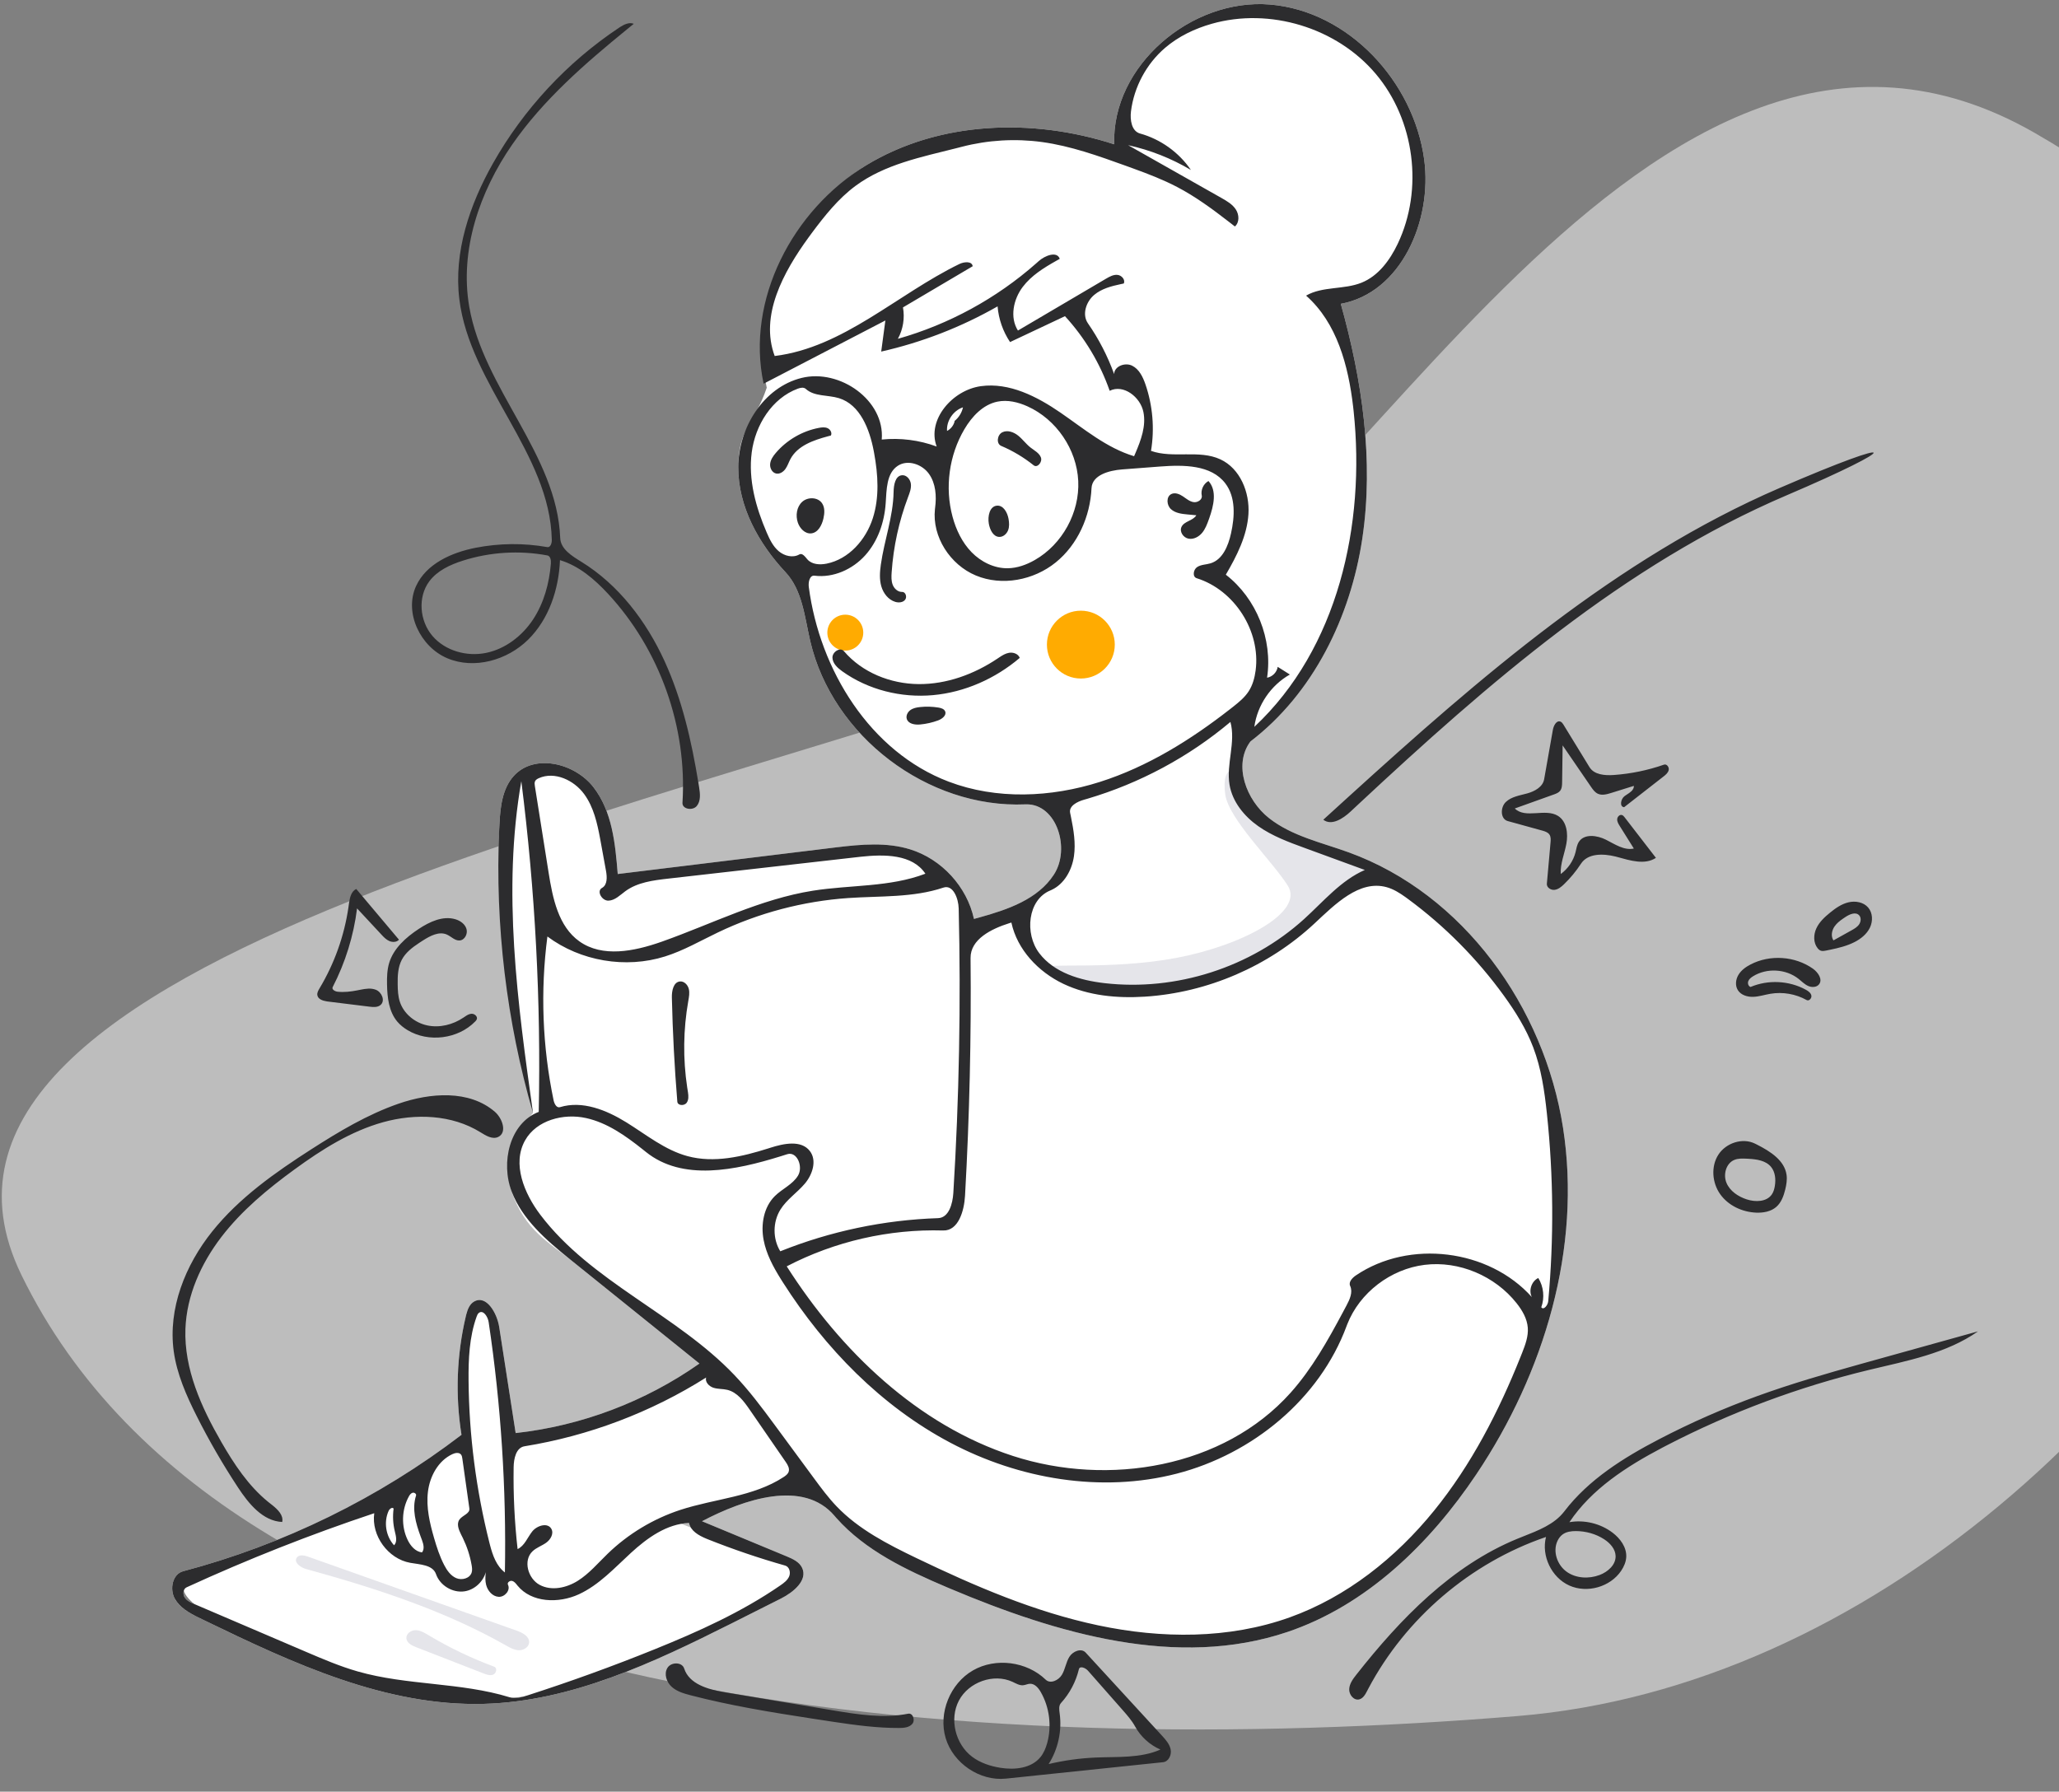 <svg width="131" height="114" viewBox="0 0 131 114" fill="none" xmlns="http://www.w3.org/2000/svg">
    <rect x="0" y="0" width="131" height="114" fill="#808080" stroke="none"/>
    <path fill-rule="evenodd" clip-rule="evenodd" d="M129.442 8.449C104.825 -5.674 85.63 35.781 71.689 41C43.592 51.517 -8.595 60.665 1.357 81.112C15.023 109.188 62.572 111.99 96.575 109.188C140.803 105.545 177.842 36.215 129.442 8.449Z" fill="white" fill-opacity="0.48"/>
    <path fill-rule="evenodd" clip-rule="evenodd" d="M48.783 24.67C47.827 20.42 50.433 13.364 55.09 10.528C59.747 7.691 65.703 7.497 70.889 9.181C70.724 4.173 75.805 -0.125 80.801 0.288C85.796 0.702 89.941 5.186 90.612 10.152C91.135 14.022 89.148 18.631 85.306 19.332C86.664 24.184 87.419 29.288 86.674 34.271C85.928 39.253 83.557 44.12 79.554 47.181C78.449 48.667 79.284 50.909 80.738 52.055C82.193 53.201 84.076 53.604 85.817 54.236C93.111 56.887 98.247 64.081 99.444 71.747C100.641 79.413 98.25 87.364 93.929 93.809C90.969 98.223 86.943 102.144 81.906 103.842C74.835 106.225 67.083 103.904 60.217 100.984C57.6 99.87 54.934 98.605 53.087 96.443C51.106 94.125 47.363 95.377 44.664 96.794C46.459 97.539 48.254 98.283 50.048 99.028C50.434 99.188 50.852 99.378 51.031 99.755C51.408 100.549 50.48 101.313 49.695 101.708C48.852 102.133 48.008 102.558 47.164 102.983C41.986 105.589 36.593 108.253 30.798 108.414C24.462 108.59 18.477 105.759 12.774 102.992C12.14 102.684 11.469 102.342 11.124 101.727C10.779 101.113 10.972 100.155 11.653 99.975C18.05 98.284 24.107 95.315 29.362 91.296C28.96 88.793 29.055 86.212 29.639 83.746C29.724 83.389 29.845 82.998 30.163 82.816C30.945 82.367 31.624 83.549 31.762 84.44C32.111 86.688 32.459 88.936 32.808 91.184C36.994 90.721 41.057 89.184 44.501 86.76C41.815 84.597 39.129 82.435 36.443 80.272C34.893 79.025 33.397 78.278 32.56 75.835C32.002 74.206 32.453 72.533 33.911 70.815C32.283 62.702 31.57 56.587 31.774 52.468C31.828 51.369 31.951 50.182 32.691 49.367C33.998 47.929 36.563 48.549 37.756 50.083C38.948 51.617 39.148 53.676 39.302 55.613C43.843 55.058 48.383 54.504 52.924 53.949C54.585 53.746 56.306 53.548 57.904 54.042C59.91 54.662 61.522 56.419 61.966 58.47C63.882 57.953 65.969 57.315 67.051 55.651C68.133 53.988 67.217 51.095 65.234 51.181C59.031 51.449 52.965 46.848 51.553 40.804C51.194 39.266 51.055 37.558 49.975 36.406C48.265 34.58 46.961 32.227 46.97 29.725C46.978 27.224 48.026 26.925 48.783 24.67ZM11.758 101.651C11.898 101.859 12.141 101.968 12.372 102.067C14.741 103.081 17.11 104.094 19.478 105.107C20.556 105.569 21.637 106.031 22.764 106.353C25.907 107.252 29.295 107.033 32.42 107.993C32.799 108.109 33.206 107.989 33.583 107.868C36.309 106.99 39.003 106.013 41.657 104.939C44.434 103.815 47.187 102.575 49.652 100.874C49.877 100.719 50.109 100.547 50.212 100.295C50.314 100.042 50.22 99.691 49.958 99.616C48.294 99.144 46.654 98.587 45.046 97.947C44.53 97.742 43.948 97.449 43.838 96.904C42.422 96.96 41.184 97.853 40.139 98.811C39.095 99.769 38.114 100.85 36.827 101.443C35.54 102.036 33.813 101.985 32.921 100.884C32.826 100.766 32.73 100.631 32.584 100.592C32.437 100.554 32.249 100.7 32.318 100.835C32.494 101.185 32.115 101.627 31.723 101.603C31.332 101.579 31.026 101.222 30.93 100.842C30.834 100.462 30.311 101.141 29.553 101.254C28.795 101.367 27.991 100.881 27.74 100.158C27.532 99.561 26.719 99.551 26.098 99.439C24.685 99.186 23.612 97.706 23.811 96.284C19.75 97.638 15.763 99.213 11.873 100.999C11.644 101.103 11.618 101.442 11.758 101.651Z" fill="white"/>
    <path d="M68.767 43.174C69.959 43.174 70.926 42.208 70.926 41.016C70.926 39.824 69.959 38.857 68.767 38.857C67.575 38.857 66.608 39.824 66.608 41.016C66.608 42.208 67.575 43.174 68.767 43.174Z" fill="#FFAB01"/>
    <path d="M53.781 41.397C54.412 41.397 54.924 40.885 54.924 40.254C54.924 39.623 54.412 39.111 53.781 39.111C53.15 39.111 52.638 39.623 52.638 40.254C52.638 40.885 53.15 41.397 53.781 41.397Z" fill="#FFAB01"/>
    <path fill-rule="evenodd" clip-rule="evenodd" d="M79.076 49.678C79.274 50.704 79.862 51.698 80.644 52.314C82.099 53.46 85.369 54.64 87.11 55.273C87.269 55.331 86.376 55.835 85.222 56.95C82.101 59.969 75.275 65.375 68.607 62.658C67.828 62.341 67.176 61.975 66.645 61.588C66.156 61.231 70.645 61.745 74.842 60.95C79.062 60.15 82.988 58.037 81.938 56.361C80.95 54.787 78.172 52.12 77.955 50.551C77.666 48.461 78.906 48.796 79.076 49.678Z" fill="#E5E5EA"/>
    <path fill-rule="evenodd" clip-rule="evenodd" d="M11.672 101.057C11.672 100.22 14.313 99.543 18.828 97.845C21.933 96.677 27.985 93.299 30.962 93.141C32.944 93.037 40.862 95.935 46.03 98.016C48.628 99.062 50.632 99.718 50.632 100.054C50.632 100.728 45.115 103.984 39.477 106.124C36.724 107.168 34.142 108.104 31.774 108.04C24.554 107.848 11.672 103.177 11.672 101.057Z" fill="white"/>
    <path fill-rule="evenodd" clip-rule="evenodd" d="M113.669 31.517C103.315 35.938 94.666 43.491 86.426 51.173L85.922 51.643C85.441 52.092 84.711 52.562 84.193 52.157L85.794 50.7C94.172 43.09 102.835 35.544 113.201 31.061C121.171 27.614 121.087 28.35 113.669 31.517ZM69.073 105.151L73.93 110.439C74.168 110.699 74.416 110.977 74.482 111.322C74.549 111.668 74.349 112.089 73.999 112.126L63.999 113.171C62.338 113.345 60.645 112.194 60.166 110.594C59.688 108.995 60.453 107.121 61.9 106.287C63.347 105.453 65.331 105.716 66.531 106.876C66.829 107.163 67.351 106.919 67.562 106.564C67.774 106.208 67.819 105.772 68.037 105.421C68.256 105.069 68.793 104.846 69.073 105.151ZM61.01 108.203C60.389 109.38 60.782 110.973 61.843 111.775C62.363 112.168 63.002 112.378 63.645 112.482C64.554 112.629 65.608 112.518 66.193 111.807C66.406 111.547 66.537 111.229 66.626 110.905C66.923 109.826 66.772 108.632 66.216 107.662C66.065 107.397 65.832 107.122 65.528 107.135C65.383 107.141 65.249 107.214 65.105 107.229C64.865 107.254 64.644 107.117 64.425 107.015C63.219 106.454 61.63 107.027 61.01 108.203ZM68.642 106.212C68.451 107.007 68.056 107.754 67.505 108.359C67.35 108.529 67.388 108.793 67.419 109.021C67.572 110.133 67.319 111.297 66.717 112.245C67.703 112.011 68.711 111.872 69.724 111.829C71.111 111.77 72.559 111.881 73.83 111.323C73.151 111.027 72.574 110.502 72.218 109.852C72.008 109.471 71.717 109.14 71.43 108.813L69.218 106.301C69.058 106.12 68.698 105.976 68.642 106.212ZM43.529 106.164C43.846 107.154 45.039 107.493 46.072 107.671L52.967 108.822C54.562 109.089 56.198 109.354 57.784 109.04C58.083 108.981 58.241 109.456 58.044 109.688C57.846 109.921 57.503 109.948 57.198 109.949C55.817 109.954 54.443 109.77 53.076 109.565L51.62 109.343C49.042 108.947 46.466 108.525 43.944 107.869C43.512 107.757 43.064 107.628 42.734 107.328C42.403 107.029 42.231 106.506 42.464 106.125C42.697 105.744 43.393 105.739 43.529 106.164ZM80.801 0.288C85.796 0.702 89.941 5.186 90.612 10.152C91.135 14.022 89.148 18.631 85.306 19.332C86.664 24.184 87.419 29.288 86.674 34.271C85.928 39.253 83.557 44.12 79.554 47.181C78.449 48.667 79.284 50.909 80.738 52.055C82.193 53.201 84.076 53.604 85.817 54.236C93.111 56.887 98.247 64.081 99.444 71.747C100.641 79.413 98.25 87.364 93.929 93.809C90.969 98.224 86.943 102.144 81.906 103.842C74.906 106.201 67.238 103.95 60.423 101.071L60.217 100.984C57.654 99.893 55.045 98.657 53.203 96.577L53.087 96.443C51.106 94.125 47.363 95.377 44.664 96.794L50.048 99.028C50.434 99.188 50.852 99.378 51.031 99.755C51.408 100.549 50.48 101.313 49.695 101.709L46.534 103.3C41.548 105.801 36.358 108.259 30.798 108.414C24.536 108.588 18.616 105.824 12.973 103.088L12.615 102.914C12.031 102.625 11.44 102.29 11.124 101.727C10.779 101.113 10.972 100.155 11.653 99.975C18.05 98.284 24.107 95.315 29.362 91.296C28.96 88.793 29.055 86.212 29.639 83.746L29.669 83.626C29.753 83.305 29.881 82.978 30.163 82.816C30.945 82.367 31.624 83.549 31.762 84.44L32.808 91.184C36.994 90.721 41.057 89.184 44.501 86.76L36.227 80.098C34.745 78.899 33.245 77.604 32.56 75.835C31.842 73.98 32.42 71.465 34.276 70.747C34.422 63.719 34.052 56.681 33.168 49.707C31.946 56.672 32.928 63.813 33.911 70.815C32.225 64.981 31.495 58.872 31.758 52.805L31.774 52.468C31.828 51.369 31.951 50.182 32.691 49.367C33.998 47.929 36.563 48.549 37.756 50.084C38.948 51.617 39.148 53.676 39.302 55.613L53.236 53.911C54.8 53.724 56.406 53.579 57.904 54.042C59.91 54.662 61.522 56.419 61.966 58.47L62.293 58.381C64.115 57.877 66.031 57.221 67.051 55.651C68.122 54.006 67.236 51.156 65.297 51.179L65.234 51.181C59.031 51.449 52.965 46.848 51.553 40.804C51.194 39.266 51.055 37.558 49.975 36.406C48.265 34.58 46.961 32.227 46.97 29.725C46.978 27.224 48.574 24.644 51.003 24.046C53.433 23.448 56.308 25.475 56.099 27.968C57.277 27.848 58.483 28.001 59.594 28.412C58.96 26.704 60.603 24.819 62.408 24.571C64.213 24.323 65.972 25.225 67.473 26.257C68.975 27.29 70.409 28.505 72.154 29.028L72.235 28.842C72.595 28 72.928 27.101 72.746 26.211C72.551 25.255 71.473 24.428 70.601 24.866C69.989 23.112 69.014 21.486 67.757 20.118L64.263 21.765C63.812 21.091 63.536 20.302 63.469 19.494C61.162 20.812 58.657 21.785 56.065 22.37L56.33 20.391L48.584 24.414C47.44 19.084 50.433 13.364 55.09 10.528C59.747 7.691 65.703 7.497 70.889 9.181C70.724 4.173 75.805 -0.125 80.801 0.288ZM118.911 87.166C114.448 88.243 110.116 89.859 106.039 91.969L105.744 92.123C103.485 93.313 101.267 94.739 99.851 96.854C100.807 96.689 101.828 96.938 102.601 97.525C103.088 97.897 103.496 98.453 103.467 99.065C103.452 99.383 103.32 99.685 103.142 99.949C102.448 100.978 100.977 101.395 99.845 100.885C98.713 100.375 98.052 98.997 98.362 97.795C93.56 99.434 89.431 102.961 87.057 107.445L86.978 107.597C86.861 107.822 86.718 108.075 86.47 108.131C86.129 108.208 85.826 107.828 85.841 107.478C85.857 107.129 86.081 106.828 86.297 106.554C89.096 103.001 92.366 99.619 96.552 97.904L96.867 97.778C97.855 97.386 98.888 97.002 99.526 96.167C101.072 94.141 103.299 92.751 105.56 91.574C107.583 90.521 109.676 89.601 111.821 88.824C113.973 88.043 116.174 87.407 118.379 86.79L125.849 84.711C123.828 86.13 121.312 86.587 118.911 87.166ZM23.811 96.284C19.75 97.638 15.763 99.213 11.873 100.999C11.644 101.103 11.618 101.442 11.758 101.651C11.898 101.859 12.141 101.969 12.372 102.067L19.478 105.108C20.556 105.569 21.637 106.031 22.764 106.353C25.907 107.252 29.295 107.033 32.42 107.993C32.799 108.109 33.206 107.989 33.583 107.868C36.309 106.99 39.003 106.013 41.657 104.939C44.434 103.815 47.187 102.575 49.652 100.874C49.877 100.719 50.109 100.547 50.212 100.295C50.314 100.042 50.22 99.691 49.958 99.616C48.294 99.144 46.654 98.587 45.046 97.947L44.935 97.902C44.449 97.699 43.94 97.41 43.838 96.904C42.422 96.961 41.184 97.853 40.139 98.811C39.095 99.769 38.114 100.85 36.827 101.443C35.54 102.036 33.813 101.985 32.921 100.884L32.864 100.812C32.785 100.716 32.701 100.623 32.584 100.592C32.437 100.554 32.249 100.7 32.318 100.835C32.494 101.185 32.115 101.627 31.723 101.603C31.332 101.579 31.026 101.222 30.93 100.842C30.868 100.598 30.873 100.346 30.903 100.094L30.91 100.032C30.736 100.648 30.191 101.159 29.553 101.254C28.795 101.367 27.991 100.881 27.74 100.158C27.532 99.561 26.719 99.551 26.098 99.439C24.685 99.186 23.612 97.706 23.811 96.284ZM33.407 72.561C32.57 74.049 33.347 75.933 34.378 77.294C37.611 81.564 43.027 83.612 46.721 87.489C47.65 88.463 48.459 89.542 49.258 90.626L51.769 94.035C52.23 94.662 52.694 95.29 53.232 95.852C54.636 97.317 56.485 98.262 58.314 99.142C62.025 100.927 65.842 102.567 69.871 103.419C73.899 104.271 78.18 104.3 82.056 102.911C85.684 101.61 88.81 99.116 91.239 96.124C93.61 93.204 95.35 89.819 96.745 86.324L96.847 86.068C97.047 85.558 97.245 85.025 97.203 84.479C97.159 83.901 96.851 83.376 96.492 82.922C95.122 81.189 92.832 80.209 90.64 80.48C88.482 80.746 86.505 82.243 85.715 84.267L85.678 84.363C83.96 89.019 79.682 92.521 74.876 93.764C70.069 95.007 64.842 94.116 60.455 91.793C56.068 89.47 52.489 85.793 49.82 81.609L49.674 81.378C49.192 80.604 48.753 79.79 48.584 78.897C48.397 77.915 48.587 76.811 49.296 76.107C49.764 75.642 50.431 75.369 50.772 74.803C51.113 74.238 50.713 73.239 50.084 73.441L49.665 73.573C46.775 74.472 43.423 75.17 41.098 73.299L40.875 73.121C39.79 72.259 38.631 71.437 37.284 71.14C35.843 70.823 34.13 71.275 33.407 72.561ZM44.925 87.65C41.42 89.863 37.465 91.361 33.373 92.024C32.832 92.111 32.687 92.811 32.679 93.359C32.652 95.097 32.736 96.838 32.931 98.566C33.374 98.358 33.555 97.836 33.857 97.451C34.16 97.065 34.849 96.854 35.083 97.285C35.246 97.585 35.028 97.962 34.75 98.161C34.472 98.361 34.13 98.469 33.882 98.705C33.265 99.291 33.588 100.445 34.339 100.845C35.091 101.245 36.042 101.036 36.763 100.583C37.483 100.129 38.04 99.465 38.651 98.872C39.958 97.604 41.557 96.639 43.287 96.072C45.484 95.353 47.931 95.246 49.863 93.978C49.993 93.892 50.128 93.792 50.177 93.644C50.244 93.442 50.131 93.233 50.011 93.053L47.698 89.697C47.33 89.162 46.906 88.588 46.275 88.434C45.986 88.365 45.678 88.392 45.395 88.302C45.112 88.213 44.845 87.936 44.925 87.65ZM28.78 92.526C27.878 92.947 27.344 93.936 27.226 94.924C27.107 95.912 27.34 96.906 27.617 97.862C27.787 98.448 27.976 99.033 28.257 99.575C28.436 99.921 28.674 100.265 29.033 100.416C29.392 100.566 29.891 100.431 30.008 100.059C30.056 99.906 30.034 99.741 30.006 99.583C29.902 98.989 29.714 98.41 29.45 97.868L29.34 97.648C29.181 97.331 29.032 96.957 29.236 96.681C29.43 96.416 29.909 96.307 29.863 95.982L29.416 92.809C29.403 92.716 29.388 92.618 29.328 92.547C29.201 92.396 28.958 92.443 28.78 92.526ZM100.263 97.42C99.965 97.419 99.652 97.46 99.413 97.638C99.273 97.741 99.168 97.886 99.093 98.044C98.779 98.71 99.069 99.566 99.664 100C100.259 100.433 101.084 100.474 101.774 100.214C102.301 100.015 102.808 99.566 102.79 99.003C102.776 98.558 102.439 98.188 102.067 97.945C101.536 97.597 100.898 97.423 100.263 97.42ZM30.471 83.534C30.395 83.59 30.357 83.684 30.325 83.773C29.856 85.074 29.799 86.483 29.812 87.866C29.844 91.332 30.29 94.793 31.136 98.155L31.178 98.318C31.351 98.975 31.587 99.648 32.123 100.054C32.222 94.727 31.877 89.392 31.09 84.123C31.039 83.781 30.749 83.327 30.471 83.534ZM26.249 94.983C26.137 95.014 26.065 95.121 26.009 95.223C25.552 96.057 25.521 97.111 25.929 97.97C26.112 98.355 26.425 98.73 26.849 98.777C27.022 98.562 26.943 98.252 26.846 97.989L26.762 97.765C26.451 96.922 26.196 96.01 26.47 95.162C26.506 95.052 26.361 94.951 26.249 94.983ZM24.724 96.138C24.403 96.851 24.546 97.748 25.072 98.325C25.29 98.103 25.194 97.74 25.12 97.438C25.004 96.966 24.977 96.472 25.043 95.991C24.962 95.872 24.783 96.007 24.724 96.138ZM31.482 70.739C31.968 71.158 32.277 72.061 31.7 72.341C31.33 72.52 30.911 72.258 30.562 72.041C28.747 70.916 26.427 70.833 24.37 71.405C22.313 71.978 20.474 73.144 18.748 74.401C17.029 75.653 15.371 77.026 14.079 78.714C12.786 80.403 11.872 82.437 11.797 84.561C11.707 87.107 12.807 89.541 14.079 91.748C14.89 93.155 15.805 94.542 17.063 95.564L17.322 95.768C17.679 96.055 18.046 96.41 17.955 96.841C16.721 96.785 15.825 95.682 15.146 94.651C14.18 93.185 13.299 91.662 12.51 90.094C11.854 88.79 11.254 87.431 11.054 85.985C10.68 83.265 11.784 80.5 13.501 78.357C15.218 76.214 17.502 74.606 19.813 73.123C21.569 71.996 23.375 70.915 25.346 70.23C27.378 69.524 29.852 69.336 31.482 70.739ZM83.631 58.76C80.709 61.487 76.825 63.162 72.836 63.416C71.073 63.528 69.252 63.359 67.657 62.601C66.062 61.842 64.718 60.427 64.347 58.7L64.215 58.741C63.06 59.106 61.738 59.767 61.75 60.957C61.799 66.002 61.682 71.049 61.398 76.087C61.343 77.053 60.975 78.322 60.007 78.294C56.568 78.193 53.106 78.987 50.054 80.576C53.489 85.961 58.373 90.669 64.449 92.641C70.525 94.613 77.853 93.381 82.11 88.62C83.475 87.094 84.48 85.29 85.447 83.482L85.669 83.065C85.875 82.68 86.085 82.221 85.902 81.825C85.785 81.571 86.037 81.308 86.268 81.151C89.665 78.853 94.724 79.476 97.461 82.532C97.244 82.108 97.441 81.523 97.87 81.317C98.212 81.865 98.284 82.573 98.061 83.179C98.209 83.388 98.48 83.051 98.503 82.796C98.868 78.825 98.84 74.817 98.418 70.852C98.266 69.421 98.059 67.983 97.547 66.639C97.099 65.46 96.424 64.38 95.685 63.358C93.985 61.007 91.918 58.921 89.581 57.2L89.412 57.076C89.041 56.811 88.651 56.567 88.214 56.448C86.481 55.976 84.944 57.535 83.631 58.76ZM60.026 56.476C58.094 57.126 56.003 57.001 53.969 57.141C51.104 57.339 48.278 58.084 45.687 59.324C44.571 59.858 43.492 60.486 42.312 60.857C39.806 61.646 36.933 61.159 34.828 59.588C34.374 63.052 34.508 66.592 35.222 70.013C35.268 70.232 35.413 70.513 35.627 70.447C37.051 70.01 38.583 70.629 39.849 71.413C41.115 72.198 42.305 73.176 43.743 73.564C45.43 74.02 47.218 73.599 48.888 73.07L49.013 73.03C49.869 72.755 50.976 72.526 51.525 73.238C51.988 73.838 51.696 74.735 51.206 75.313C50.715 75.892 50.051 76.322 49.651 76.966C49.16 77.757 49.157 78.825 49.644 79.618C52.834 78.339 56.247 77.622 59.681 77.509C60.37 77.486 60.611 76.595 60.654 75.907C61.025 69.882 61.139 63.842 60.995 57.807C60.98 57.164 60.636 56.27 60.026 56.476ZM111.66 72.768L111.796 72.836C112.642 73.266 113.542 73.839 113.668 74.764C113.709 75.069 113.657 75.379 113.585 75.678C113.484 76.092 113.332 76.517 113.01 76.796C112.668 77.092 112.189 77.176 111.737 77.159C110.848 77.124 109.959 76.71 109.444 75.985C108.929 75.259 108.846 74.222 109.326 73.474C109.807 72.725 110.863 72.373 111.66 72.768ZM110.341 73.804C109.814 74.023 109.624 74.736 109.844 75.263C110.064 75.789 110.587 76.136 111.129 76.314C111.684 76.495 112.399 76.481 112.73 75.999C112.84 75.839 112.892 75.646 112.922 75.454C112.989 75.036 112.948 74.574 112.679 74.247C112.346 73.843 111.776 73.762 111.245 73.732L111.113 73.725C110.852 73.713 110.582 73.703 110.341 73.804ZM43.821 62.914C43.888 63.167 43.836 63.434 43.791 63.691C43.47 65.505 43.447 67.371 43.722 69.192L43.773 69.514C43.806 69.742 43.82 69.983 43.689 70.166C43.538 70.378 43.114 70.357 43.093 70.097C42.912 67.891 42.797 65.679 42.746 63.466C42.736 63.043 42.847 62.481 43.269 62.448C43.529 62.428 43.754 62.661 43.821 62.914ZM28.978 58.492C29.29 58.586 29.59 58.799 29.68 59.112C29.77 59.425 29.565 59.82 29.24 59.841C28.937 59.86 28.705 59.584 28.427 59.463C27.927 59.246 27.366 59.549 26.907 59.842L26.673 59.993C26.232 60.284 25.805 60.609 25.562 61.072C25.315 61.546 25.294 62.103 25.302 62.638C25.307 63.009 25.324 63.386 25.439 63.739C25.689 64.506 26.4 65.081 27.189 65.247C27.978 65.413 28.822 65.198 29.49 64.745L29.621 64.657C29.738 64.579 29.862 64.511 30.001 64.505C30.191 64.495 30.4 64.675 30.335 64.855C30.316 64.908 30.276 64.952 30.236 64.993C29.145 66.114 27.261 66.353 25.923 65.542C25.685 65.397 25.462 65.222 25.282 65.01C24.74 64.37 24.639 63.473 24.624 62.634C24.616 62.181 24.628 61.72 24.756 61.285C25.035 60.345 25.823 59.647 26.641 59.107C27.337 58.648 28.181 58.252 28.978 58.492ZM22.665 56.563L25.385 59.793C25.236 59.955 24.974 59.965 24.771 59.877C24.592 59.799 24.448 59.66 24.313 59.516L22.717 57.8C22.5 59.542 21.972 61.244 21.168 62.804C21.089 62.956 21.311 63.084 21.481 63.102C21.896 63.145 22.316 63.097 22.726 63.016L22.937 62.974C23.267 62.908 23.606 62.856 23.914 62.978C24.289 63.127 24.52 63.671 24.219 63.939C24.034 64.105 23.754 64.084 23.508 64.053L20.859 63.726L20.777 63.714C20.516 63.672 20.228 63.569 20.19 63.317C20.167 63.165 20.251 63.02 20.33 62.888C21.273 61.315 21.901 59.554 22.168 57.739L22.208 57.452C22.26 57.098 22.352 56.715 22.665 56.563ZM115.345 61.637C115.673 61.869 115.983 62.325 115.729 62.637C115.569 62.832 115.263 62.836 115.034 62.732C114.805 62.627 114.627 62.439 114.43 62.283C113.62 61.643 112.405 61.576 111.529 62.122C111.405 62.2 111.281 62.296 111.23 62.434C111.18 62.572 111.236 62.757 111.377 62.799C112.494 62.326 113.826 62.392 114.891 62.974C115.044 63.057 115.206 63.169 115.244 63.341C115.282 63.512 115.098 63.717 114.945 63.632C114.25 63.243 113.421 63.099 112.636 63.233C112.27 63.295 111.912 63.416 111.541 63.427C111.17 63.439 110.764 63.315 110.567 63.001C110.385 62.711 110.428 62.319 110.606 62.026C110.783 61.733 111.073 61.525 111.377 61.367C112.614 60.724 114.207 60.832 115.345 61.637ZM78.283 45.936C75.631 48.166 72.514 49.839 69.191 50.821L68.969 50.885C68.537 51.008 67.995 51.282 68.085 51.721L68.141 51.993C68.307 52.813 68.447 53.648 68.329 54.472C68.202 55.361 67.711 56.252 66.9 56.625L66.825 56.658C65.38 57.253 65.177 59.411 66.124 60.653C67.072 61.895 68.716 62.376 70.268 62.556C74.824 63.083 79.579 61.556 82.975 58.474C84.207 57.357 85.31 56.019 86.835 55.355L83.021 53.959C81.992 53.583 80.949 53.199 80.054 52.568C79.158 51.937 78.411 51.018 78.228 49.938C78.004 48.615 78.638 47.23 78.283 45.936ZM34.284 49.513C34.188 49.556 34.09 49.612 34.044 49.706C33.998 49.8 34.014 49.912 34.03 50.015L34.904 55.523C35.161 57.146 35.523 58.944 36.862 59.897C38.329 60.941 40.343 60.532 42.051 59.936L42.142 59.904C45.321 58.775 48.381 57.204 51.713 56.675C54.105 56.296 56.614 56.458 58.876 55.592C58.048 54.344 56.256 54.35 54.756 54.514L42.506 55.906C41.556 56.014 40.56 56.14 39.789 56.704C39.452 56.951 39.132 57.29 38.715 57.307C38.308 57.324 37.955 56.732 38.274 56.515L38.302 56.497C38.651 56.305 38.627 55.804 38.556 55.412L38.185 53.381C37.998 52.373 37.769 51.348 37.166 50.526C36.515 49.638 35.29 49.066 34.284 49.513ZM118.859 57.745C119.154 58.089 119.167 58.616 118.97 59.025C118.773 59.433 118.4 59.733 117.997 59.94C117.51 60.189 116.974 60.32 116.437 60.431L116.169 60.485C116.063 60.506 115.953 60.527 115.851 60.493C115.766 60.465 115.698 60.402 115.642 60.332C115.365 59.985 115.375 59.472 115.562 59.07C115.749 58.667 116.085 58.354 116.43 58.074C116.782 57.787 117.165 57.517 117.607 57.413C118.049 57.308 118.563 57.4 118.859 57.745ZM117.41 58.349L117.269 58.444C117.057 58.589 116.854 58.747 116.712 58.958C116.538 59.216 116.478 59.576 116.649 59.836L117.785 59.204C117.97 59.101 118.162 58.992 118.282 58.818C118.402 58.643 118.426 58.383 118.278 58.232C118.055 58.005 117.675 58.173 117.41 58.349ZM99.284 45.916C99.363 45.949 99.417 46.02 99.463 46.094L101.128 48.812C101.426 49.298 102.102 49.352 102.671 49.312C103.76 49.235 104.839 49.013 105.87 48.653C106.043 48.593 106.207 48.812 106.169 48.992C106.132 49.171 105.978 49.299 105.833 49.411L103.333 51.36C103.026 51.338 103.113 50.836 103.362 50.655L103.436 50.603C103.676 50.441 103.967 50.282 103.952 50.004L102.507 50.455C102.231 50.541 101.924 50.626 101.662 50.505C101.487 50.424 101.365 50.266 101.255 50.107L99.419 47.428L99.387 49.774C99.385 49.966 99.377 50.175 99.254 50.324C99.168 50.429 99.038 50.486 98.909 50.534L96.376 51.442C97.052 52.118 98.318 51.407 99.128 51.916C99.682 52.266 99.777 53.044 99.657 53.688C99.538 54.332 99.263 54.959 99.299 55.613C99.761 55.278 100.101 54.777 100.241 54.224C100.297 54.001 100.325 53.763 100.45 53.569C100.792 53.035 101.609 53.144 102.176 53.43C102.742 53.715 103.33 54.127 103.95 53.991L103.05 52.553C102.968 52.422 102.883 52.28 102.891 52.126C102.898 51.971 103.045 51.815 103.193 51.86C103.258 51.88 103.306 51.931 103.349 51.985L105.355 54.584C104.65 55.049 103.721 54.756 102.907 54.532L102.787 54.5C101.993 54.304 101.024 54.285 100.586 54.957C100.277 55.431 99.915 55.87 99.508 56.263C99.337 56.428 99.141 56.593 98.904 56.62C98.668 56.647 98.395 56.468 98.416 56.23L98.65 53.602C98.665 53.432 98.676 53.246 98.581 53.104C98.481 52.955 98.293 52.896 98.12 52.848L95.928 52.243C95.452 52.112 95.448 51.37 95.806 51.029C96.163 50.688 96.689 50.616 97.166 50.484C97.642 50.352 98.157 50.072 98.243 49.585L98.799 46.436C98.847 46.166 99.031 45.814 99.284 45.916ZM40.323 1.515L39.919 1.844C37.222 4.041 34.565 6.344 32.587 9.2C30.511 12.198 29.236 15.917 29.854 19.511C30.755 24.749 35.441 28.92 35.642 34.231C35.668 34.937 36.387 35.376 36.988 35.746C39.361 37.208 41.119 39.528 42.279 42.061C43.403 44.515 44.003 47.175 44.439 49.84L44.481 50.098C44.546 50.504 44.593 50.967 44.331 51.284C44.069 51.601 43.395 51.49 43.421 51.079C43.729 46.25 41.973 41.324 38.681 37.777C37.826 36.856 36.832 36.002 35.628 35.641C35.551 37.501 34.925 39.397 33.599 40.703C32.272 42.01 30.18 42.607 28.464 41.886C26.747 41.165 25.697 38.987 26.47 37.294C27.117 35.875 28.724 35.158 30.254 34.856C31.756 34.56 33.313 34.544 34.82 34.811C35.023 34.846 35.111 34.563 35.107 34.357C34.998 28.837 29.893 24.515 29.224 19.034C28.857 16.039 29.88 13.024 31.363 10.396C33.311 6.945 36.083 3.962 39.382 1.766L39.468 1.71C39.733 1.543 40.041 1.402 40.323 1.515ZM57.13 29.632C56.391 30.107 56.41 31.161 56.349 32.036C56.265 33.238 55.852 34.44 55.046 35.336C54.24 36.231 53.016 36.781 51.821 36.63C51.512 36.592 51.418 37.039 51.458 37.348C52.153 42.642 55.366 47.84 60.359 49.736C63.412 50.895 66.861 50.741 69.973 49.754C73.011 48.789 75.761 47.074 78.274 45.111L78.458 44.967C78.822 44.679 79.189 44.379 79.442 43.99C79.699 43.595 79.825 43.128 79.887 42.661C80.217 40.161 78.545 37.544 76.137 36.791C75.853 36.702 75.919 36.243 76.167 36.081C76.416 35.918 76.736 35.929 77.02 35.843C77.79 35.608 78.144 34.731 78.319 33.947C78.561 32.868 78.628 31.638 77.96 30.758C77.056 29.569 75.3 29.571 73.81 29.684L71.393 29.869C70.559 29.933 69.485 30.227 69.446 31.063C69.362 32.862 68.569 34.654 67.168 35.787C65.768 36.92 63.75 37.312 62.087 36.618C60.451 35.936 59.295 34.155 59.484 32.397L59.494 32.312C59.593 31.568 59.538 30.76 59.102 30.149C58.666 29.538 57.761 29.226 57.13 29.632ZM77.092 1.514C76.014 1.82 74.979 2.314 74.128 3.043C72.939 4.062 72.149 5.534 71.956 7.087C71.888 7.637 71.998 8.347 72.532 8.495C73.839 8.857 75.007 9.694 75.769 10.815C74.534 10.08 73.18 9.546 71.776 9.238L77.71 12.595C78.054 12.79 78.411 12.996 78.627 13.327C78.844 13.658 78.866 14.151 78.569 14.411L78.154 14.089C77.115 13.284 76.052 12.505 74.889 11.896C74.004 11.433 73.07 11.074 72.131 10.732L71.619 10.546C69.881 9.92 68.127 9.289 66.297 9.038C64.597 8.806 62.853 8.909 61.193 9.34L60.866 9.424C58.624 9.991 56.286 10.455 54.432 11.826C53.33 12.641 52.466 13.732 51.646 14.831L51.453 15.094C49.824 17.33 48.335 20.086 49.288 22.652C53.664 22.113 57.073 18.728 61.037 16.799C61.34 16.651 61.84 16.606 61.886 16.94L57.45 19.56C57.573 20.237 57.457 20.955 57.126 21.558C60.367 20.642 63.397 18.989 65.921 16.761L66.082 16.618C66.482 16.258 67.254 15.96 67.425 16.47L67.207 16.592C66.412 17.039 65.62 17.529 65.071 18.254C64.472 19.045 64.234 20.194 64.764 21.032L70.364 17.736C70.592 17.602 70.84 17.463 71.102 17.491C71.365 17.518 71.611 17.801 71.498 18.039L71.307 18.079C70.703 18.207 70.09 18.368 69.619 18.762C69.099 19.197 68.83 20.012 69.216 20.57C69.909 21.569 70.472 22.659 70.885 23.803C70.894 23.302 71.576 23.047 72.026 23.266C72.475 23.486 72.713 23.982 72.876 24.454C73.342 25.808 73.465 27.277 73.231 28.689C74.639 29.186 76.291 28.599 77.645 29.228C78.902 29.811 79.517 31.325 79.43 32.708C79.343 34.091 78.689 35.37 77.991 36.567C79.942 38.078 80.984 40.681 80.615 43.121C80.955 43.065 81.243 42.772 81.291 42.43L82.065 42.919C80.854 43.602 79.993 44.871 79.805 46.248C85.123 41.274 86.888 33.391 86.121 26.151L86.091 25.881C85.787 23.267 85.063 20.542 83.097 18.81C84.151 18.202 85.503 18.442 86.631 17.985C87.697 17.554 88.43 16.555 88.925 15.517C90.579 12.048 90.009 7.634 87.528 4.698C85.048 1.762 80.79 0.463 77.092 1.514ZM59.71 45.022C59.877 45.05 60.068 45.106 60.133 45.263C60.238 45.513 59.944 45.742 59.69 45.837C59.321 45.974 58.933 46.062 58.54 46.098C58.211 46.128 57.796 46.064 57.694 45.75C57.627 45.543 57.743 45.31 57.919 45.183C58.095 45.055 58.318 45.012 58.534 44.989C58.925 44.947 59.322 44.958 59.71 45.022ZM53.695 41.434C54.852 42.794 56.662 43.514 58.448 43.528C60.233 43.542 61.985 42.897 63.468 41.901L63.592 41.818C63.781 41.693 63.976 41.575 64.197 41.537C64.466 41.49 64.787 41.603 64.879 41.861C63.329 43.178 61.385 44.047 59.359 44.231C57.333 44.414 55.235 43.895 53.582 42.71C53.284 42.496 52.975 42.214 52.963 41.848C52.951 41.481 53.457 41.155 53.695 41.434ZM29.441 35.676C28.636 35.932 27.826 36.308 27.318 36.983C26.564 37.986 26.696 39.507 27.511 40.461C28.325 41.415 29.702 41.796 30.931 41.542C32.16 41.288 33.227 40.46 33.917 39.413C34.607 38.365 34.946 37.115 35.048 35.865C35.065 35.656 35.027 35.378 34.82 35.34C33.036 35.008 31.17 35.124 29.441 35.676ZM57.953 30.791C57.986 31.079 57.875 31.362 57.772 31.634C57.193 33.168 56.84 34.788 56.729 36.425C56.711 36.69 56.701 36.965 56.798 37.212C56.89 37.445 57.103 37.648 57.35 37.662L57.394 37.663C57.619 37.655 57.726 37.99 57.584 38.165C57.443 38.34 57.177 38.36 56.961 38.296C56.518 38.164 56.201 37.752 56.072 37.308C55.944 36.864 55.977 36.39 56.041 35.932C56.259 34.381 56.826 32.877 56.853 31.311C56.861 30.869 56.952 30.273 57.392 30.238C57.682 30.215 57.919 30.503 57.953 30.791ZM63.459 25.556C62.539 25.745 61.836 26.5 61.359 27.309C60.381 28.966 60.103 31.021 60.604 32.879C60.829 33.713 61.214 34.519 61.817 35.138C62.421 35.756 63.259 36.171 64.124 36.157C64.727 36.147 65.312 35.933 65.836 35.634C67.585 34.636 68.697 32.614 68.601 30.602C68.506 28.591 67.207 26.683 65.371 25.855C64.773 25.586 64.101 25.424 63.459 25.556ZM50.758 24.731C49.114 25.34 48.053 27.047 47.827 28.785C47.6 30.524 48.088 32.282 48.783 33.891C48.971 34.325 49.183 34.765 49.543 35.071C49.902 35.377 50.447 35.515 50.855 35.278C51.045 35.167 51.223 35.425 51.367 35.591C51.654 35.922 52.16 35.95 52.59 35.864C54.005 35.581 55.092 34.345 55.532 32.971C55.957 31.643 55.867 30.206 55.615 28.832L55.589 28.69C55.324 27.304 54.724 25.747 53.375 25.334C52.667 25.118 51.814 25.244 51.267 24.746C51.135 24.626 50.926 24.669 50.758 24.731ZM76.887 30.607C77.444 31.223 77.216 32.18 76.938 32.97L76.915 33.034C76.804 33.344 76.688 33.661 76.476 33.912C76.263 34.164 75.928 34.339 75.606 34.272C75.283 34.205 75.032 33.831 75.168 33.531C75.336 33.158 75.907 33.139 76.114 32.786L75.556 32.734C75.181 32.699 74.777 32.651 74.499 32.396C74.221 32.142 74.186 31.603 74.524 31.436C74.758 31.321 75.04 31.434 75.257 31.58C75.474 31.725 75.682 31.91 75.94 31.95C76.198 31.989 76.512 31.787 76.459 31.531C76.385 31.175 76.568 30.78 76.887 30.607ZM64.166 33.012C64.21 33.257 64.227 33.517 64.135 33.748C64.043 33.979 63.82 34.173 63.571 34.163C63.186 34.146 62.98 33.703 62.912 33.323C62.829 32.855 62.959 32.209 63.434 32.174C63.841 32.145 64.094 32.611 64.166 33.012ZM52.299 32.017C52.491 32.296 52.464 32.669 52.387 33C52.29 33.422 52.045 33.894 51.613 33.938C51.223 33.978 50.891 33.629 50.763 33.259C50.608 32.807 50.683 32.255 51.036 31.932C51.389 31.61 52.028 31.622 52.299 32.017ZM52.658 27.246C52.831 27.325 52.952 27.542 52.865 27.711L52.698 27.755C51.749 28.008 50.738 28.36 50.285 29.217C50.177 29.422 50.106 29.649 49.971 29.838C49.836 30.027 49.608 30.178 49.38 30.13C49.121 30.075 48.971 29.777 48.999 29.514C49.027 29.25 49.187 29.02 49.359 28.819C50.057 27.999 51.041 27.427 52.099 27.225C52.285 27.19 52.486 27.167 52.658 27.246ZM64.781 27.72C65.065 27.948 65.28 28.253 65.567 28.477C65.809 28.667 66.115 28.818 66.225 29.105C66.335 29.392 66.004 29.798 65.764 29.606C65.137 29.103 64.441 28.687 63.702 28.373C63.367 28.23 63.443 27.666 63.77 27.506C64.096 27.345 64.498 27.491 64.781 27.72ZM61.268 25.918C60.65 26.122 60.211 26.772 60.253 27.421C60.489 27.3 60.669 27.074 60.734 26.817L60.725 26.791C60.999 26.574 61.195 26.26 61.268 25.918Z" fill="#2C2C2E"/>
    <path fill-rule="evenodd" clip-rule="evenodd" d="M26.443 103.726C26.692 103.728 26.92 103.843 27.137 103.97L27.255 104.04C28.586 104.837 29.991 105.511 31.446 106.051C31.646 106.126 31.584 106.461 31.389 106.548C31.195 106.635 30.97 106.557 30.771 106.48L26.474 104.808C26.199 104.701 25.88 104.538 25.856 104.244C25.832 103.951 26.149 103.724 26.443 103.726Z" fill="#E5E5EA"/>
    <path fill-rule="evenodd" clip-rule="evenodd" d="M19.593 99.046L32.885 103.76L32.969 103.791C33.32 103.928 33.7 104.163 33.662 104.526C33.632 104.821 33.305 105.012 33.008 105.002C32.756 104.994 32.524 104.882 32.302 104.759L32.182 104.691C30.329 103.641 28.384 102.774 26.39 102.025C24.131 101.176 21.808 100.479 19.481 99.837C19.125 99.739 18.675 99.421 18.879 99.114C19.022 98.898 19.349 98.96 19.593 99.046Z" fill="#E5E5EA"/>
</svg>
